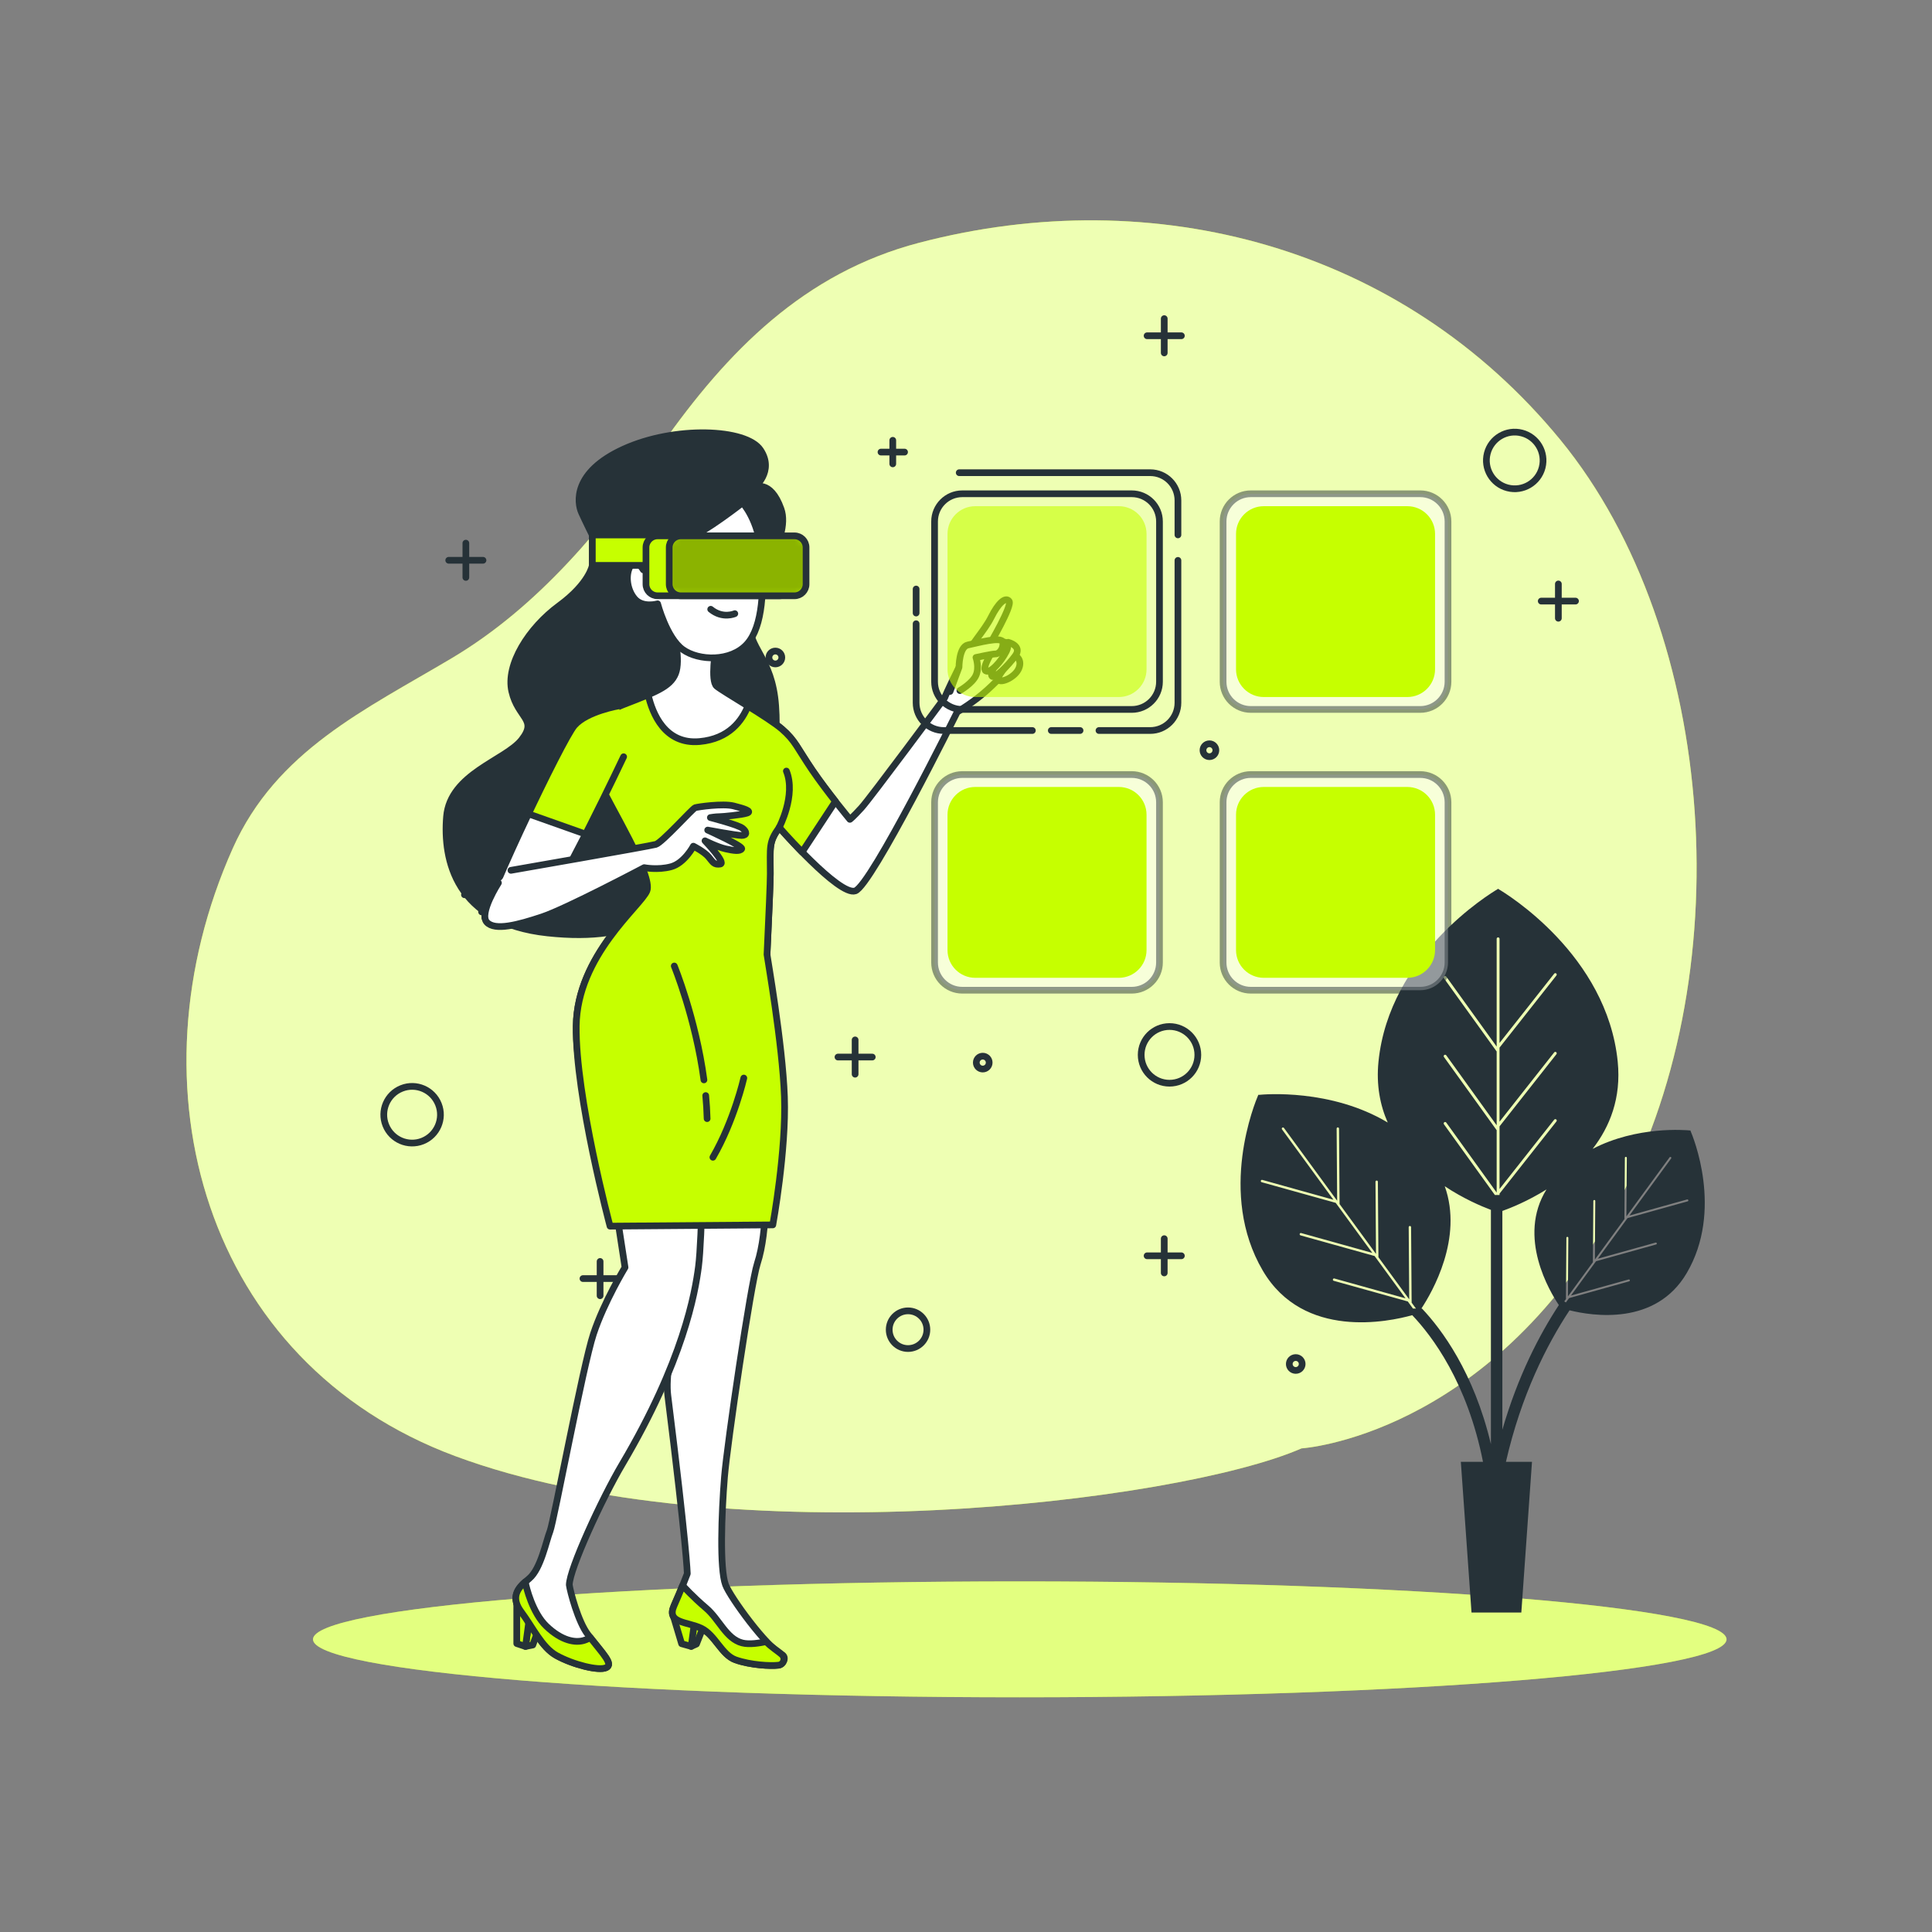 <svg width="288" height="288" viewBox="0 0 288 288" fill="none" xmlns="http://www.w3.org/2000/svg">
<rect x="0" y="0" width="288" height="288" fill="#808080" stroke="none"/>
<path d="M194.011 215.908C194.011 215.908 221.659 214.18 240.667 180.196C259.675 146.212 256.219 94.372 232.603 65.572C208.987 36.772 172.123 26.98 136.987 36.196C119.867 40.686 108.452 52.333 98.586 66.371C89.992 78.6 80.328 90.39 67.32 98.13C54.44 105.793 41.2 111.905 34.695 126.47C18.866 161.915 30.434 203.156 67.867 217.06C108.187 232.036 175.579 223.972 194.011 215.908Z" fill="#C6FF00"/>
<path opacity="0.7" d="M194.011 215.908C194.011 215.908 221.659 214.18 240.667 180.196C259.675 146.212 256.219 94.372 232.603 65.572C208.987 36.772 172.123 26.98 136.987 36.196C119.867 40.686 108.452 52.333 98.586 66.371C89.992 78.6 80.328 90.39 67.32 98.13C54.44 105.793 41.2 111.905 34.695 126.47C18.866 161.915 30.434 203.156 67.867 217.06C108.187 232.036 175.579 223.972 194.011 215.908Z" fill="white"/>
<path d="M152.014 253.014C210.201 253.014 257.372 249.146 257.372 244.374C257.372 239.602 210.201 235.734 152.014 235.734C93.826 235.734 46.656 239.602 46.656 244.374C46.656 249.146 93.826 253.014 152.014 253.014Z" fill="#C6FF00"/>
<path opacity="0.5" d="M152.014 253.014C210.201 253.014 257.372 249.146 257.372 244.374C257.372 239.602 210.201 235.734 152.014 235.734C93.826 235.734 46.656 239.602 46.656 244.374C46.656 249.146 93.826 253.014 152.014 253.014Z" fill="white"/>
<path d="M251.993 168.55L252.01 168.526C252.01 168.526 252 168.525 251.982 168.523C251.974 168.507 251.97 168.497 251.97 168.497L251.953 168.52C251.253 168.45 244.016 167.829 237.412 171.261C239.972 167.959 241.693 163.684 241.151 158.268C239.557 142.33 224.515 133.203 223.356 132.523V132.48C223.356 132.48 223.342 132.488 223.319 132.501C223.297 132.488 223.282 132.48 223.282 132.48V132.523C222.124 133.203 207.082 142.33 205.488 158.268C205.14 161.746 205.727 164.752 206.867 167.333C198.398 162.27 188.517 163.122 187.607 163.214L187.586 163.185C187.586 163.185 187.58 163.197 187.572 163.217C187.55 163.219 187.536 163.221 187.536 163.221L187.557 163.25C187.111 164.282 181.457 177.871 188.25 189.423C194.323 199.752 207.062 197.022 210.519 196.051C213.428 199.105 218.726 206.053 221.068 217.915H217.765L219.356 240.376H226.781L228.371 217.915H224.486C226.774 207.929 230.586 200.442 233.969 195.325C237.434 196.186 246.81 197.645 251.43 189.786C256.943 180.414 252.355 169.387 251.993 168.55ZM223.094 168.462L215.248 157.565C215.179 157.469 215.201 157.336 215.296 157.267C215.392 157.199 215.525 157.22 215.594 157.315L223.106 167.749V156.711L223.093 156.728L215.247 145.831C215.179 145.735 215.2 145.602 215.296 145.533C215.391 145.465 215.525 145.486 215.593 145.582L223.106 156.015V139.946C223.106 139.828 223.201 139.733 223.319 139.733C223.437 139.733 223.532 139.829 223.532 139.946V155.48L231.679 145.147C231.752 145.055 231.886 145.039 231.978 145.112C232.071 145.185 232.087 145.32 232.013 145.412L223.531 156.17V167.214L231.678 156.881C231.751 156.789 231.886 156.773 231.978 156.846C232.071 156.919 232.086 157.053 232.013 157.145L223.534 167.904V177.242L231.681 166.909C231.754 166.816 231.888 166.801 231.98 166.874C232.073 166.947 232.088 167.08 232.015 167.173L223.533 177.931V178.134H222.838L215.247 167.592C215.179 167.496 215.2 167.363 215.296 167.294C215.391 167.225 215.525 167.247 215.593 167.342L223.106 177.776V168.444L223.094 168.462ZM210.629 195.063L209.856 194.005L198.817 190.927C198.722 190.9 198.667 190.802 198.693 190.707C198.72 190.612 198.817 190.556 198.913 190.583L209.517 193.539L204.907 187.233L193.867 184.155C193.772 184.128 193.717 184.03 193.743 183.935C193.77 183.84 193.868 183.784 193.963 183.811L204.567 186.767L199.115 179.308L188.075 176.23C187.98 176.204 187.925 176.105 187.951 176.01C187.978 175.916 188.076 175.86 188.171 175.886L198.775 178.843L191.106 168.351C191.048 168.271 191.065 168.16 191.145 168.102C191.224 168.043 191.336 168.061 191.394 168.14L199.327 178.993L199.25 168.237C199.249 168.139 199.329 168.059 199.427 168.058C199.525 168.057 199.606 168.136 199.607 168.235L199.687 179.467L199.67 179.463L205.119 186.918L205.042 176.162C205.042 176.064 205.121 175.984 205.22 175.982C205.318 175.982 205.399 176.061 205.399 176.159L205.48 187.392L205.463 187.387L210.07 193.69L209.992 182.934C209.992 182.836 210.071 182.756 210.169 182.754C210.268 182.754 210.348 182.833 210.349 182.931L210.43 194.164L210.412 194.159L211.072 195.062H210.629V195.063ZM211.884 195.063C213.496 192.615 218.141 184.57 215.366 176.832C218.154 178.682 220.811 179.813 222.248 180.354V215.272C219.701 204.573 214.899 198.155 211.974 195.063H211.884ZM223.955 213.122V180.514C225.13 180.095 227.714 179.071 230.535 177.307C226.106 184.408 231.068 192.608 232.376 194.543C229.458 198.987 226.267 205.134 223.955 213.122ZM251.575 179.082L242.617 181.579L238.193 187.632L246.797 185.233C246.874 185.212 246.954 185.257 246.975 185.334C246.996 185.411 246.951 185.49 246.874 185.512L237.917 188.01L234.176 193.127L242.78 190.728C242.857 190.707 242.937 190.752 242.959 190.828C242.98 190.905 242.935 190.985 242.858 191.007L233.9 193.504L233.429 194.148C233.345 194.098 233.259 194.049 233.18 193.998L233.449 193.63L233.435 193.634L233.501 184.52C233.501 184.44 233.566 184.375 233.646 184.376C233.726 184.377 233.791 184.443 233.79 184.522L233.727 193.249L237.465 188.135L237.451 188.139L237.517 179.025C237.518 178.945 237.583 178.881 237.663 178.881C237.742 178.883 237.807 178.948 237.806 179.027L237.744 187.754L242.165 181.705L242.152 181.709L242.217 172.595C242.218 172.515 242.283 172.45 242.363 172.451C242.443 172.452 242.508 172.518 242.507 172.597L242.444 181.324L248.881 172.518C248.928 172.454 249.019 172.439 249.083 172.487C249.148 172.534 249.162 172.624 249.115 172.689L242.892 181.202L251.496 178.802C251.573 178.781 251.653 178.826 251.675 178.903C251.697 178.98 251.652 179.061 251.575 179.082Z" fill="#263238"/>
<path d="M71.791 130.826V135.935" stroke="#263238" stroke-miterlimit="10" stroke-linecap="round" stroke-linejoin="round"/>
<path d="M74.345 133.38H69.236" stroke="#263238" stroke-miterlimit="10" stroke-linecap="round" stroke-linejoin="round"/>
<path d="M232.303 87.05V92.159" stroke="#263238" stroke-miterlimit="10" stroke-linecap="round" stroke-linejoin="round"/>
<path d="M234.858 89.604H229.749" stroke="#263238" stroke-miterlimit="10" stroke-linecap="round" stroke-linejoin="round"/>
<path d="M127.471 155.018V160.127" stroke="#263238" stroke-miterlimit="10" stroke-linecap="round" stroke-linejoin="round"/>
<path d="M130.026 157.573H124.917" stroke="#263238" stroke-miterlimit="10" stroke-linecap="round" stroke-linejoin="round"/>
<path d="M173.551 47.498V52.607" stroke="#263238" stroke-miterlimit="10" stroke-linecap="round" stroke-linejoin="round"/>
<path d="M176.106 50.052H170.997" stroke="#263238" stroke-miterlimit="10" stroke-linecap="round" stroke-linejoin="round"/>
<path d="M173.551 184.646V189.755" stroke="#263238" stroke-miterlimit="10" stroke-linecap="round" stroke-linejoin="round"/>
<path d="M176.106 187.2H170.997" stroke="#263238" stroke-miterlimit="10" stroke-linecap="round" stroke-linejoin="round"/>
<path d="M133.084 65.636V69.148" stroke="#263238" stroke-miterlimit="10" stroke-linecap="round" stroke-linejoin="round"/>
<path d="M134.841 67.392H131.328" stroke="#263238" stroke-miterlimit="10" stroke-linecap="round" stroke-linejoin="round"/>
<path d="M69.445 80.966V86.075" stroke="#263238" stroke-miterlimit="10" stroke-linecap="round" stroke-linejoin="round"/>
<path d="M72 83.52H66.891" stroke="#263238" stroke-miterlimit="10" stroke-linecap="round" stroke-linejoin="round"/>
<path d="M89.455 188.042V193.151" stroke="#263238" stroke-miterlimit="10" stroke-linecap="round" stroke-linejoin="round"/>
<path d="M92.01 190.596H86.901" stroke="#263238" stroke-miterlimit="10" stroke-linecap="round" stroke-linejoin="round"/>
<path d="M229.887 69.692C230.47 67.433 229.111 65.13 226.852 64.547C224.593 63.964 222.29 65.323 221.707 67.582C221.124 69.841 222.483 72.144 224.742 72.727C227.001 73.31 229.304 71.951 229.887 69.692Z" stroke="#263238" stroke-miterlimit="10" stroke-linecap="round" stroke-linejoin="round"/>
<path d="M178.56 157.248C178.56 159.581 176.669 161.472 174.336 161.472C172.003 161.472 170.112 159.581 170.112 157.248C170.112 154.915 172.003 153.024 174.336 153.024C176.669 153.024 178.56 154.915 178.56 157.248Z" stroke="#263238" stroke-miterlimit="10" stroke-linecap="round" stroke-linejoin="round"/>
<path d="M62.998 170.093C65.165 169.228 66.221 166.771 65.357 164.605C64.492 162.438 62.035 161.382 59.869 162.247C57.702 163.111 56.646 165.568 57.511 167.735C58.375 169.901 60.832 170.957 62.998 170.093Z" stroke="#263238" stroke-miterlimit="10" stroke-linecap="round" stroke-linejoin="round"/>
<path d="M135.36 201.024C136.911 201.024 138.169 199.766 138.169 198.215C138.169 196.663 136.911 195.406 135.36 195.406C133.808 195.406 132.551 196.663 132.551 198.215C132.551 199.766 133.808 201.024 135.36 201.024Z" stroke="#263238" stroke-miterlimit="10" stroke-linecap="round" stroke-linejoin="round"/>
<path d="M181.248 111.834C181.248 112.365 180.819 112.795 180.288 112.795C179.758 112.795 179.328 112.365 179.328 111.834C179.328 111.305 179.758 110.874 180.288 110.874C180.819 110.875 181.248 111.305 181.248 111.834Z" stroke="#263238" stroke-miterlimit="10" stroke-linecap="round" stroke-linejoin="round"/>
<path d="M116.544 98.01C116.544 98.541 116.114 98.971 115.584 98.971C115.053 98.971 114.624 98.541 114.624 98.01C114.624 97.481 115.053 97.05 115.584 97.05C116.114 97.051 116.544 97.481 116.544 98.01Z" stroke="#263238" stroke-miterlimit="10" stroke-linecap="round" stroke-linejoin="round"/>
<path d="M147.456 158.4C147.456 158.931 147.026 159.36 146.496 159.36C145.965 159.36 145.536 158.931 145.536 158.4C145.536 157.87 145.965 157.44 146.496 157.44C147.026 157.44 147.456 157.87 147.456 158.4Z" stroke="#263238" stroke-miterlimit="10" stroke-linecap="round" stroke-linejoin="round"/>
<path d="M194.112 203.328C194.112 203.859 193.682 204.288 193.152 204.288C192.621 204.288 192.192 203.859 192.192 203.328C192.192 202.798 192.621 202.368 193.152 202.368C193.682 202.368 194.112 202.798 194.112 203.328Z" stroke="#263238" stroke-miterlimit="10" stroke-linecap="round" stroke-linejoin="round"/>
<path d="M112.426 72.681C112.426 72.681 115.492 70.282 113.359 67.082C111.226 63.882 100.562 63.483 92.962 66.949C85.364 70.415 86.03 74.947 86.697 76.414C87.363 77.88 88.296 79.746 88.296 79.746V84.279C88.296 84.279 87.897 86.945 83.364 90.278C78.831 93.611 75.365 99.076 76.299 103.076C77.232 107.075 80.165 107.209 77.765 110.275C75.366 113.341 67.101 115.341 66.567 121.74C66.034 128.139 67.9 137.604 81.631 139.07C95.363 140.537 100.961 135.738 107.76 127.339C114.559 118.94 116.159 112.542 115.626 105.21C115.092 97.878 111.493 96.811 111.627 92.278C111.76 87.746 118.025 80.414 116.426 75.882C114.826 71.348 112.426 72.681 112.426 72.681Z" fill="#263238" stroke="#263238" stroke-miterlimit="10" stroke-linecap="round" stroke-linejoin="round"/>
<path d="M100.428 94.277C100.428 94.277 101.495 98.41 100.695 100.409C99.895 102.409 97.629 103.209 92.829 105.075C88.03 106.941 87.23 112.007 89.097 116.14C90.963 120.273 97.362 130.538 96.429 132.804C95.496 135.07 86.03 142.402 85.897 152.934C85.764 163.465 91.63 177.596 91.63 177.596H112.559C112.559 177.596 114.826 134.404 114.826 130.271C114.826 126.138 114.559 125.605 116.159 123.339C116.159 123.339 125.091 133.604 127.49 132.804C129.89 132.004 142.688 106.142 142.688 106.142C142.688 106.142 145.354 104.542 147.221 102.809C149.087 101.076 150.153 100.143 149.62 98.276C149.087 96.41 147.487 96.144 147.487 96.144C147.487 96.144 150.954 90.278 150.42 89.611C149.887 88.945 148.821 89.878 147.754 92.011C146.687 94.144 144.688 96.01 142.955 99.476C141.221 102.943 140.822 104.009 140.822 104.009C140.822 104.009 129.757 118.94 128.424 120.406C127.091 121.873 126.691 122.14 126.691 122.14C126.691 122.14 123.358 118.14 121.091 114.808C118.825 111.475 118.559 110.408 116.559 108.676C114.559 106.942 107.76 103.076 106.827 102.277C105.894 101.477 106.694 96.677 106.694 96.677L100.428 94.277Z" fill="white" stroke="#263238" stroke-miterlimit="10" stroke-linecap="round" stroke-linejoin="round"/>
<path d="M151.353 97.744C151.353 97.744 152.42 98.277 151.886 99.61C151.353 100.943 149.22 101.876 148.82 101.343C148.42 100.81 151.353 97.744 151.353 97.744Z" fill="white" stroke="#263238" stroke-miterlimit="10" stroke-linecap="round" stroke-linejoin="round"/>
<path d="M150.287 95.744C150.287 95.744 152.419 96.277 151.353 97.744C150.287 99.21 148.287 101.21 147.888 100.81C147.488 100.41 148.554 98.944 148.688 98.41C148.82 97.877 150.287 95.744 150.287 95.744Z" fill="white" stroke="#263238" stroke-miterlimit="10" stroke-linecap="round" stroke-linejoin="round"/>
<path d="M148.02 96.944C148.02 96.944 146.287 99.61 146.953 100.01C147.62 100.409 149.22 98.677 150.019 97.077C150.82 95.478 149.087 95.077 148.02 96.944Z" fill="white" stroke="#263238" stroke-miterlimit="10" stroke-linecap="round" stroke-linejoin="round"/>
<path d="M143.088 102.943C143.088 102.943 144.954 101.876 145.487 100.676C146.021 99.476 145.487 98.01 145.487 98.01C145.487 98.01 147.887 97.477 148.42 97.477C148.954 97.477 149.62 96.677 149.487 95.743C149.354 94.81 145.621 95.876 144.288 96.143C142.955 96.41 142.955 99.476 142.955 99.476L141.622 103.075" fill="white"/>
<path d="M143.088 102.943C143.088 102.943 144.954 101.876 145.487 100.676C146.021 99.476 145.487 98.01 145.487 98.01C145.487 98.01 147.887 97.477 148.42 97.477C148.954 97.477 149.62 96.677 149.487 95.743C149.354 94.81 145.621 95.876 144.288 96.143C142.955 96.41 142.955 99.476 142.955 99.476L141.622 103.075" stroke="#263238" stroke-miterlimit="10" stroke-linecap="round" stroke-linejoin="round"/>
<path d="M114.048 175.68C114.048 175.68 114.543 183.303 112.896 188.352C111.902 191.4 108.399 215.257 108 220.145C107.545 225.722 107.268 233.854 108.157 236.248C108.836 238.075 114.318 245.613 116.581 246.674C117.269 246.997 116.809 248.134 116.054 248.227C114.873 248.374 111.889 248.215 109.658 247.431C107.566 246.695 106.607 243.699 104.522 242.712C102.438 241.726 99.314 241.978 100.472 239.372C101.648 236.724 102.455 234.585 102.455 234.585C102.455 234.585 102.373 230.577 99.55 208.013C98.871 202.584 102.816 190.656 102.816 187.776C102.816 184.896 101.088 175.968 101.088 175.968L114.048 175.68Z" fill="white" stroke="#263238" stroke-miterlimit="10" stroke-linecap="round" stroke-linejoin="round"/>
<path d="M103.036 245.426L103.821 245.074L104.762 242.684L103.242 242.322L103.036 245.426Z" fill="#C6FF00" stroke="#263238" stroke-miterlimit="10" stroke-linecap="round" stroke-linejoin="round"/>
<path d="M100.373 240.888L101.608 245.025L103.036 245.426L103.484 242.149L100.373 240.888Z" fill="#C6FF00" stroke="#263238" stroke-miterlimit="10" stroke-linecap="round" stroke-linejoin="round"/>
<path d="M116.58 246.674C116.145 246.242 114.77 245.383 114.225 244.714C113.245 244.924 111.708 245.188 110.634 244.909C108.237 244.287 107.238 241.395 105.245 239.704C103.252 238.011 101.812 236.411 101.812 236.411L101.742 236.382C101.408 237.201 100.974 238.239 100.471 239.372C99.313 241.978 102.437 241.726 104.521 242.712C106.606 243.698 107.565 246.694 109.657 247.431C111.887 248.215 114.872 248.374 116.053 248.227C116.808 248.133 117.12 247.21 116.58 246.674Z" fill="#C6FF00" stroke="#263238" stroke-miterlimit="10" stroke-linecap="round" stroke-linejoin="round"/>
<path d="M104.822 169.775C104.822 169.775 104.676 184.542 104.128 188.789C103.616 192.75 101.857 202.885 92.755 218.27C89.703 223.428 84.866 233.957 84.866 236.261C84.988 237.2 86.177 241.765 87.638 243.656C89.882 246.561 91.476 248.036 90.382 248.583C89.287 249.13 85.402 248.147 82.94 246.779C80.787 245.583 79.359 242.5 77.718 240.311C76.076 238.122 77.162 236.745 78.89 235.305C80.618 233.865 81.409 229.71 81.985 228.27C82.561 226.83 86.883 203.612 88.468 198.839C90.061 194.039 93.171 188.928 93.171 188.928L90.291 170.208L104.822 169.775Z" fill="white" stroke="#263238" stroke-miterlimit="10" stroke-linecap="round" stroke-linejoin="round"/>
<path d="M78.336 245.435L79.422 245.218L80.291 242.829L78.843 241.671L78.336 245.435Z" fill="#C6FF00" stroke="#263238" stroke-miterlimit="10" stroke-linecap="round" stroke-linejoin="round"/>
<path d="M77.033 238.123V245.001L78.336 245.435L78.843 241.671L77.033 238.123Z" fill="#C6FF00" stroke="#263238" stroke-miterlimit="10" stroke-linecap="round" stroke-linejoin="round"/>
<path d="M87.051 244.533C85.792 244.92 83.76 244.629 81.437 242.403C79.387 240.439 78.439 236.634 78.297 235.802C76.86 237.021 76.27 238.38 77.718 240.311C79.36 242.5 80.787 245.583 82.94 246.779C85.403 248.147 89.288 249.131 90.382 248.584C91.416 248.066 89.972 246.628 87.992 244.109C87.752 244.259 87.45 244.41 87.051 244.533Z" fill="#C6FF00" stroke="#263238" stroke-miterlimit="10" stroke-linecap="round" stroke-linejoin="round"/>
<path d="M121.091 114.808C118.825 111.475 118.559 110.408 116.559 108.676C115.592 107.838 113.502 106.501 111.496 105.252C110.639 107.391 108.697 110.142 104.294 110.542C99.102 111.014 97.254 106.34 96.617 103.571C95.58 104.014 94.328 104.493 92.829 105.076C88.03 106.942 87.23 112.008 89.097 116.141C90.963 120.273 97.362 130.538 96.429 132.804C95.496 135.07 86.03 142.403 85.897 152.934C85.764 163.466 90.937 182.781 90.937 182.781L115.2 182.592C115.2 182.592 117.221 171.551 116.933 163.487C116.65 155.561 114.367 142.665 114.338 142.29C114.623 136.253 114.826 131.509 114.826 130.272C114.826 126.139 114.56 125.605 116.159 123.339C116.159 123.339 117.645 125.047 119.567 127.015L124.533 119.458C123.454 118.082 122.157 116.373 121.091 114.808Z" fill="#C6FF00" stroke="#263238" stroke-miterlimit="10" stroke-linecap="round" stroke-linejoin="round"/>
<path d="M116.158 123.34C116.158 123.34 118.692 118.54 117.225 114.941" stroke="#263238" stroke-miterlimit="10" stroke-linecap="round" stroke-linejoin="round"/>
<path d="M105.201 163.316C105.307 164.451 105.379 165.6 105.408 166.752" stroke="#263238" stroke-miterlimit="10" stroke-linecap="round" stroke-linejoin="round"/>
<path d="M100.512 144C100.512 144 103.692 151.751 104.934 160.978" stroke="#263238" stroke-miterlimit="10" stroke-linecap="round" stroke-linejoin="round"/>
<path d="M110.88 160.704C110.88 160.704 109.44 167.04 106.272 172.512" stroke="#263238" stroke-miterlimit="10" stroke-linecap="round" stroke-linejoin="round"/>
<path d="M92.296 105.209C92.296 105.209 87.497 106.009 85.631 108.142C83.764 110.275 71.899 135.337 72.3 136.804C72.699 138.27 78.565 137.604 81.098 135.071C83.631 132.538 92.963 112.808 92.963 112.808" fill="#C6FF00"/>
<path d="M92.296 105.209C92.296 105.209 87.497 106.009 85.631 108.142C83.764 110.275 71.899 135.337 72.3 136.804C72.699 138.27 78.565 137.604 81.098 135.071C83.631 132.538 92.963 112.808 92.963 112.808" stroke="#263238" stroke-miterlimit="10" stroke-linecap="round" stroke-linejoin="round"/>
<path d="M87.294 124.34L78.775 121.323C75.379 128.488 72.085 136.02 72.299 136.804C72.699 138.27 78.565 137.603 81.098 135.071C82.256 133.912 84.835 129.159 87.294 124.34Z" fill="white" stroke="#263238" stroke-miterlimit="10" stroke-linecap="round" stroke-linejoin="round"/>
<path d="M76.166 129.738C76.166 129.738 96.829 126.139 97.762 125.872C98.695 125.605 103.228 120.54 103.628 120.406C104.027 120.273 107.76 119.74 109.36 120.14C110.959 120.54 112.159 120.94 111.36 121.207C110.56 121.473 107.76 121.74 107.227 121.74C106.694 121.74 105.894 121.874 105.894 121.874C105.894 121.874 110.027 122.94 110.693 123.473C111.36 124.006 111.36 124.54 110.56 124.54C109.76 124.54 105.494 123.74 105.494 123.74C105.494 123.74 110.827 126.139 110.56 126.539C110.294 126.939 109.361 126.806 108.161 126.539C106.961 126.272 105.095 125.339 105.095 125.339C105.095 125.339 108.294 128.672 107.361 128.805C106.428 128.938 106.294 128.538 105.628 127.738C104.962 126.938 103.361 126.139 103.361 126.139C103.361 126.139 102.029 128.671 100.029 129.205C98.029 129.738 96.03 129.338 96.03 129.338C96.03 129.338 84.432 135.471 80.832 136.67C77.233 137.87 73.767 138.803 72.567 137.47C71.368 136.138 74.3 131.604 74.3 131.604" fill="white"/>
<path d="M76.166 129.738C76.166 129.738 96.829 126.139 97.762 125.872C98.695 125.605 103.228 120.54 103.628 120.406C104.027 120.273 107.76 119.74 109.36 120.14C110.959 120.54 112.159 120.94 111.36 121.207C110.56 121.473 107.76 121.74 107.227 121.74C106.694 121.74 105.894 121.874 105.894 121.874C105.894 121.874 110.027 122.94 110.693 123.473C111.36 124.006 111.36 124.54 110.56 124.54C109.76 124.54 105.494 123.74 105.494 123.74C105.494 123.74 110.827 126.139 110.56 126.539C110.294 126.939 109.361 126.806 108.161 126.539C106.961 126.272 105.095 125.339 105.095 125.339C105.095 125.339 108.294 128.672 107.361 128.805C106.428 128.938 106.294 128.538 105.628 127.738C104.962 126.938 103.361 126.139 103.361 126.139C103.361 126.139 102.029 128.671 100.029 129.205C98.029 129.738 96.03 129.338 96.03 129.338C96.03 129.338 84.432 135.471 80.832 136.67C77.233 137.87 73.767 138.803 72.567 137.47C71.368 136.138 74.3 131.604 74.3 131.604" stroke="#263238" stroke-miterlimit="10" stroke-linecap="round" stroke-linejoin="round"/>
<path opacity="0.6" d="M166.779 103.905H145.378C143.095 103.905 141.245 102.054 141.245 99.772V79.59C141.245 77.306 143.095 75.456 145.378 75.456H166.779C169.062 75.456 170.913 77.307 170.913 79.59V99.772C170.913 102.054 169.062 103.905 166.779 103.905Z" fill="#C6FF00"/>
<path d="M136.564 91.384V87.806" stroke="#263238" stroke-miterlimit="10" stroke-linecap="round" stroke-linejoin="round"/>
<path d="M153.892 108.897H140.698C138.415 108.897 136.564 107.046 136.564 104.763V92.978" stroke="#263238" stroke-miterlimit="10" stroke-linecap="round" stroke-linejoin="round"/>
<path d="M161.003 108.897H156.712" stroke="#263238" stroke-miterlimit="10" stroke-linecap="round" stroke-linejoin="round"/>
<path d="M175.593 83.537V104.763C175.593 107.047 173.742 108.897 171.459 108.897H163.823" stroke="#263238" stroke-miterlimit="10" stroke-linecap="round" stroke-linejoin="round"/>
<path d="M142.989 70.464H171.46C173.743 70.464 175.594 72.314 175.594 74.597V79.736" stroke="#263238" stroke-miterlimit="10" stroke-linecap="round" stroke-linejoin="round"/>
<path d="M168.709 105.756H143.448C141.165 105.756 139.315 103.905 139.315 101.622V77.739C139.315 75.456 141.166 73.606 143.448 73.606H168.709C170.993 73.606 172.843 75.456 172.843 77.739V101.622C172.843 103.905 170.992 105.756 168.709 105.756Z" stroke="#263238" stroke-miterlimit="10" stroke-linecap="round" stroke-linejoin="round"/>
<path opacity="0.5" d="M211.717 105.756H186.456C184.173 105.756 182.323 103.905 182.323 101.622V77.739C182.323 75.456 184.173 73.606 186.456 73.606H211.717C214 73.606 215.851 75.456 215.851 77.739V101.622C215.851 103.905 214 105.756 211.717 105.756Z" fill="white" stroke="#263238" stroke-miterlimit="10" stroke-linecap="round" stroke-linejoin="round"/>
<path opacity="0.5" d="M168.709 147.611H143.448C141.165 147.611 139.315 145.761 139.315 143.478V119.595C139.315 117.312 141.166 115.461 143.448 115.461H168.709C170.993 115.461 172.843 117.312 172.843 119.595V143.478C172.843 145.761 170.992 147.611 168.709 147.611Z" fill="white" stroke="#263238" stroke-miterlimit="10" stroke-linecap="round" stroke-linejoin="round"/>
<path opacity="0.5" d="M211.717 147.611H186.456C184.173 147.611 182.323 145.761 182.323 143.478V119.595C182.323 117.312 184.173 115.461 186.456 115.461H211.717C214 115.461 215.851 117.312 215.851 119.595V143.478C215.851 145.761 214 147.611 211.717 147.611Z" fill="white" stroke="#263238" stroke-miterlimit="10" stroke-linecap="round" stroke-linejoin="round"/>
<path d="M209.787 103.905H188.387C186.103 103.905 184.253 102.054 184.253 99.772V79.59C184.253 77.307 186.104 75.457 188.387 75.457H209.787C212.071 75.457 213.921 77.307 213.921 79.59V99.772C213.921 102.054 212.07 103.905 209.787 103.905Z" fill="#C6FF00"/>
<path d="M166.779 145.761H145.378C143.095 145.761 141.244 143.91 141.244 141.627V121.445C141.244 119.163 143.095 117.312 145.378 117.312H166.779C169.062 117.312 170.912 119.163 170.912 121.445V141.627C170.912 143.91 169.062 145.761 166.779 145.761Z" fill="#C6FF00"/>
<path d="M209.787 145.761H188.387C186.103 145.761 184.253 143.91 184.253 141.627V121.445C184.253 119.163 186.104 117.312 188.387 117.312H209.787C212.071 117.312 213.921 119.163 213.921 121.445V141.627C213.921 143.91 212.07 145.761 209.787 145.761Z" fill="#C6FF00"/>
<path d="M95.896 84.945C95.896 84.945 94.829 83.079 94.029 84.279C93.229 85.479 93.363 87.745 94.563 89.211C95.763 90.678 98.029 90.011 98.029 90.011C98.029 90.011 99.362 95.077 101.762 96.811C104.161 98.544 108.96 98.677 111.36 96.01C113.76 93.344 113.893 87.612 113.493 82.546C113.093 77.48 110.694 74.947 110.694 74.947C110.694 74.947 105.094 79.347 102.295 80.413C99.496 81.479 96.696 81.879 96.696 81.879L95.896 84.945Z" fill="white" stroke="#263238" stroke-miterlimit="10" stroke-linecap="round" stroke-linejoin="round"/>
<path d="M109.536 91.477C109.536 91.477 107.74 92.294 105.943 90.824" stroke="#263238" stroke-miterlimit="10" stroke-linecap="round" stroke-linejoin="round"/>
<path d="M99.095 79.747H88.297V84.279H99.095V79.747Z" fill="#C6FF00" stroke="#263238" stroke-miterlimit="10" stroke-linecap="round" stroke-linejoin="round"/>
<path d="M116.166 88.812H98.021C97.068 88.812 96.295 88.039 96.295 87.086V81.605C96.295 80.652 97.068 79.88 98.021 79.88H116.166C117.119 79.88 117.892 80.652 117.892 81.605V87.086C117.892 88.039 117.119 88.812 116.166 88.812Z" fill="#C6FF00" stroke="#263238" stroke-miterlimit="10" stroke-linecap="round" stroke-linejoin="round"/>
<path d="M118.429 88.812H101.487C100.534 88.812 99.761 88.039 99.761 87.086V81.605C99.761 80.652 100.534 79.88 101.487 79.88H118.429C119.382 79.88 120.155 80.652 120.155 81.605V87.086C120.155 88.039 119.382 88.812 118.429 88.812Z" fill="#C6FF00"/>
<mask id="mask0_132_1103" style="mask-type:luminance" maskUnits="userSpaceOnUse" x="99" y="79" width="22" height="10">
<path d="M118.429 88.812H101.487C100.534 88.812 99.761 88.039 99.761 87.086V81.605C99.761 80.652 100.534 79.88 101.487 79.88H118.429C119.382 79.88 120.155 80.652 120.155 81.605V87.086C120.155 88.039 119.382 88.812 118.429 88.812Z" fill="white"/>
</mask>
<g mask="url(#mask0_132_1103)">
<path opacity="0.3" d="M118.429 88.812H101.487C100.534 88.812 99.761 88.039 99.761 87.086V81.605C99.761 80.652 100.534 79.88 101.487 79.88H118.429C119.382 79.88 120.155 80.652 120.155 81.605V87.086C120.155 88.039 119.382 88.812 118.429 88.812Z" fill="black"/>
</g>
<path d="M118.429 88.812H101.487C100.534 88.812 99.761 88.039 99.761 87.086V81.605C99.761 80.652 100.534 79.88 101.487 79.88H118.429C119.382 79.88 120.155 80.652 120.155 81.605V87.086C120.155 88.039 119.382 88.812 118.429 88.812Z" stroke="#263238" stroke-miterlimit="10" stroke-linecap="round" stroke-linejoin="round"/>
</svg>
